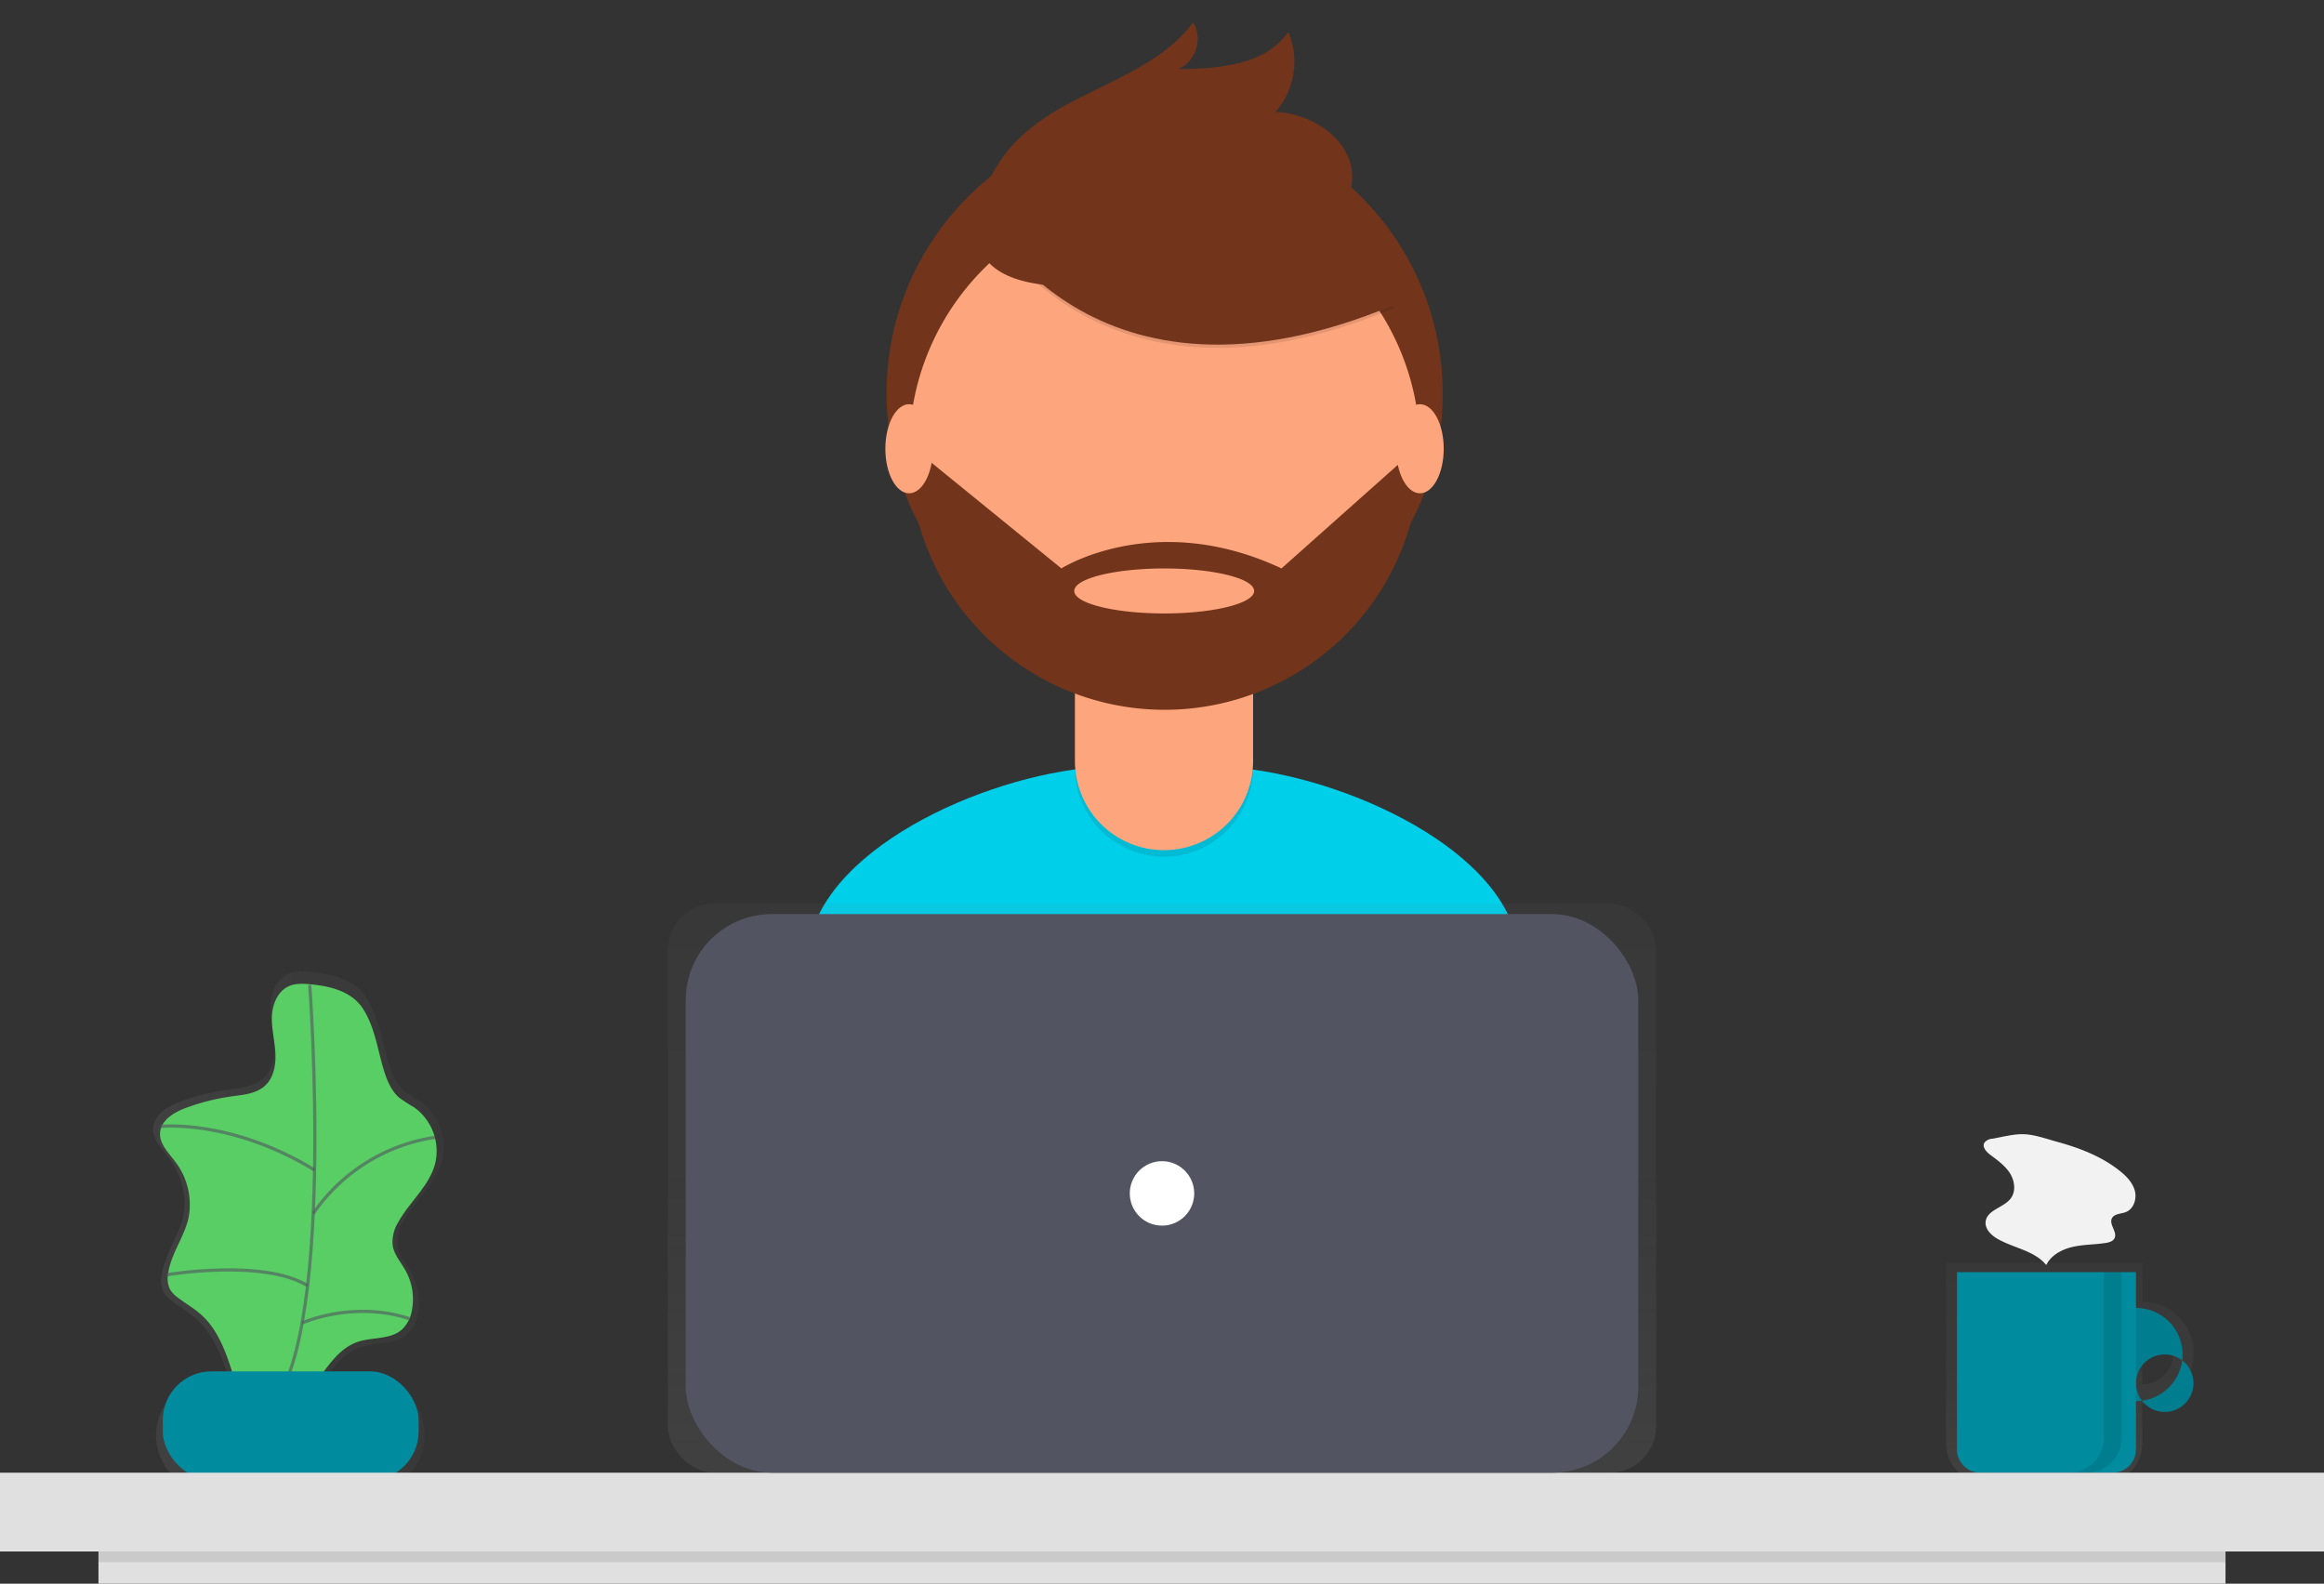 <svg xmlns="http://www.w3.org/2000/svg" xmlns:xlink="http://www.w3.org/1999/xlink" viewBox="0 0 725.758 494.584">
  <rect x="0" y="0" width="725.758" height="494.584" fill="#333333" stroke="none"/>
  <defs>
    <style>
      .cls-1 {
        opacity: 0.7;
      }

      .cls-2 {
        fill: url(#linear-gradient);
      }

      .cls-3 {
        fill: #58ce64;
      }

      .cls-4 {
        fill: none;
        stroke: #535461;
        stroke-miterlimit: 10;
        opacity: 0.6;
      }

      .cls-5 {
        fill: #008c9e;
      }

      .cls-6 {
        fill: url(#linear-gradient-2);
      }

      .cls-7 {
        opacity: 0.1;
      }

      .cls-8 {
        fill: #e0e0e0;
      }

      .cls-9 {
        fill: #00cfea;
      }

      .cls-10 {
        fill: #72351c;
      }

      .cls-11 {
        fill: #fda57d;
      }

      .cls-12 {
        fill: url(#linear-gradient-4);
      }

      .cls-13 {
        fill: #535461;
      }

      .cls-14 {
        fill: #fff;
      }

      .cls-15 {
        fill: #f2f2f2;
      }
    </style>
    <linearGradient id="linear-gradient" y1="0.5" x2="1" y2="0.5" gradientUnits="objectBoundingBox">
      <stop offset="0" stop-color="gray" stop-opacity="0.251"/>
      <stop offset="0.54" stop-color="gray" stop-opacity="0.122"/>
      <stop offset="1" stop-color="gray" stop-opacity="0.102"/>
    </linearGradient>
    <linearGradient id="linear-gradient-2" x1="0.5" y1="1" x2="0.5" y2="0" xlink:href="#linear-gradient"/>
    <linearGradient id="linear-gradient-4" x1="0.5" y1="1" x2="0.5" y2="0" xlink:href="#linear-gradient"/>
  </defs>
  <g id="Group_7" data-name="Group 7" transform="translate(-185 -1282.426)">
    <g id="Group_3" data-name="Group 3" class="cls-1" transform="translate(232.8 1585.783)">
      <path id="Path_3" data-name="Path 3" class="cls-2" d="M268.465,584.113a17.616,17.616,0,0,0-6.985-18.677,52.653,52.653,0,0,1-4.677-3.026c-2.368-1.995-3.735-4.931-4.692-7.867-2.346-7.038-3.086-14.942-7.195-21.3-3.735-5.79-11.027-7.471-17.489-8.061-2.353-.209-4.826-.321-6.978.657-3.6,1.629-5.319,5.88-5.484,9.832s.867,7.844,1.121,11.789-.448,8.285-3.354,10.96-7.075,2.988-10.937,3.526a72.427,72.427,0,0,0-14.822,3.683c-4.027,1.494-8.517,4.117-8.7,8.39-.157,3.5,2.667,6.291,4.789,9.077,3.967,5.23,5.977,12.073,4.6,18.476s-5.977,12.11-6.776,18.715a8.128,8.128,0,0,0,.665,4.946,9.046,9.046,0,0,0,2.5,2.652c2.488,1.92,5.23,3.466,7.62,5.551,4.908,4.348,7.568,10.661,9.615,16.892.194.6.374,1.21.56,1.808h-4.826a17.93,17.93,0,0,0-17.833,17.811h0a17.93,17.93,0,0,0,17.848,17.848h48.188a17.93,17.93,0,0,0,17.848-17.848h0A17.93,17.93,0,0,0,245.215,652.1H232.006c3.123-4.184,6.388-8.113,11.206-9.712s10.654-.665,14.434-4.027a11.319,11.319,0,0,0,3.28-6.492,19.328,19.328,0,0,0-2.114-12.835c-1.494-2.712-3.735-5.17-4.221-8.218a12.216,12.216,0,0,1,1.823-7.613C260.06,596.574,266.507,591.427,268.465,584.113Z" transform="translate(-178.262 -525.04)"/>
    </g>
    <path id="Path_4" data-name="Path 4" class="cls-3" d="M227.991,530.374c-2.241-.2-4.595-.306-6.642.628-3.429,1.554-5.065,5.6-5.23,9.361s.829,7.471,1.068,11.206-.426,7.889-3.2,10.459-6.724,2.846-10.415,3.354a68.97,68.97,0,0,0-14.113,3.526c-3.833,1.4-8.106,3.915-8.285,7.994-.149,3.332,2.54,5.977,4.565,8.644a22.086,22.086,0,0,1,4.378,17.594c-1.285,6.1-5.663,11.535-6.455,17.826a7.74,7.74,0,0,0,.635,4.707,8.614,8.614,0,0,0,2.383,2.525c2.368,1.83,5.013,3.3,7.254,5.289,4.677,4.139,7.2,10.153,9.159,16.085a130.253,130.253,0,0,1,4.483,17.833c4.027-2.592,9.234-2.555,13.53-4.662,9.152-4.483,12.23-17.482,21.89-20.717,4.572-1.494,10.146-.635,13.747-3.833a10.773,10.773,0,0,0,3.123-6.179,18.409,18.409,0,0,0-2.017-12.222c-1.442-2.585-3.564-4.923-4.019-7.852a11.621,11.621,0,0,1,1.733-7.247c3.474-6.313,9.615-11.206,11.49-18.177a16.78,16.78,0,0,0-6.649-17.788,49.585,49.585,0,0,1-4.483-2.884c-2.241-1.9-3.534-4.7-4.483-7.471-2.241-6.724-2.936-14.195-6.851-20.284C241.08,532.533,234.147,530.927,227.991,530.374Z" transform="translate(53.803 1059.429)"/>
    <path id="Path_5" data-name="Path 5" class="cls-4" d="M239.147,530.73s8.494,113.865-13.6,133.409" transform="translate(42.579 1059.305)"/>
    <rect id="Rectangle_3" data-name="Rectangle 3" class="cls-5" width="79.879" height="33.993" rx="15.2" transform="translate(235.84 1710.698)"/>
    <path id="Path_6" data-name="Path 6" class="cls-4" d="M181.2,589.821s21.726-2.533,48.255,13.6" transform="translate(53.796 1044.397)"/>
    <path id="Path_7" data-name="Path 7" class="cls-4" d="M245.22,618.218a56.109,56.109,0,0,1,38-23.788" transform="translate(37.605 1043.194)"/>
    <path id="Path_8" data-name="Path 8" class="cls-4" d="M184,651.346s30.115-5.1,43.952,3.4" transform="translate(53.087 1029.184)"/>
    <path id="Path_9" data-name="Path 9" class="cls-4" d="M240.57,670.776s15.764-7.15,33.5-1.345" transform="translate(38.781 1024.801)"/>
    <g id="Group_4" data-name="Group 4" class="cls-1" transform="translate(792.754 1676.735)">
      <path id="Path_10" data-name="Path 10" class="cls-6" d="M989.032,659.032V646.78H927.77v56.645a11.954,11.954,0,0,0,11.954,11.953h37.355a11.953,11.953,0,0,0,11.953-11.953V690.874a15.921,15.921,0,1,0,0-31.841Zm0,25.722v-19.6a9.8,9.8,0,1,1,0,19.6Z" transform="translate(-927.77 -646.78)"/>
    </g>
    <path id="Path_11" data-name="Path 11" class="cls-5" d="M1002.219,665.74a14.539,14.539,0,1,0,14.538,14.538A14.539,14.539,0,0,0,1002.219,665.74Zm0,23.481a8.969,8.969,0,1,1,0,.008Z" transform="translate(-150.167 1025.16)"/>
    <path id="Path_12" data-name="Path 12" class="cls-7" d="M1002.219,665.74a14.539,14.539,0,1,0,14.538,14.538A14.539,14.539,0,0,0,1002.219,665.74Zm0,23.481a8.969,8.969,0,1,1,0,.008Z" transform="translate(-150.167 1025.16)"/>
    <path id="Path_13" data-name="Path 13" class="cls-5" d="M818,531.78h55.913v55.337a7.284,7.284,0,0,1-7.284,7.284H825.3a7.284,7.284,0,0,1-7.284-7.284V531.78Z" transform="translate(-21.876 1147.943)"/>
    <rect id="Rectangle_4" data-name="Rectangle 4" class="cls-8" width="725.758" height="24.602" transform="translate(185 1742.345)"/>
    <g id="Group_5" data-name="Group 5" class="cls-1" transform="translate(416.846 1282.426)">
      <path id="Path_14" data-name="Path 14" class="cls-6" d="M670.135,414.294c-7.777-28.233-51.878-48.853-85.057-53.425V336.081h.1v-.949a82.883,82.883,0,0,0,50.055-52.469,89.547,89.547,0,0,0,5.342-11.52c3.541-1.293,6.216-7.127,6.216-14.15a24.7,24.7,0,0,0-1-7.1,90.8,90.8,0,0,0,.665-10.773,89.786,89.786,0,0,0-29.66-66.775,17.52,17.52,0,0,0,.284-4.393c-.747-11.6-13.141-19.484-24.751-20.007a24.5,24.5,0,0,0,4.131-25.879c-7.4,10.788-22.607,11.954-35.689,12.021,5.648-2.189,8.218-10.011,4.9-15.1-13.672,18.326-40.343,21.726-56.6,37.8a47.707,47.707,0,0,0-8.8,12.006,89.831,89.831,0,0,0-33.858,70.324,90.813,90.813,0,0,0,.65,10.676,24.654,24.654,0,0,0-1.031,7.195c0,7.053,2.7,12.91,6.268,14.195a89.559,89.559,0,0,0,5.364,11.558,82.868,82.868,0,0,0,49.712,52.3v25.835c-33.305,4.483-77.758,25.274-85.468,53.731-6.657,24.579-13.761,51.55-17.3,67.418,30.31,21.3,93.9,33.8,133.73,33.8,37.87,0,99.76-11.289,129.18-30.676C684.412,467.689,677.083,439.5,670.135,414.294Z" transform="translate(-424.61 -118.99)"/>
    </g>
    <path id="Path_15" data-name="Path 15" class="cls-9" d="M559.931,589.82c36.533,0,96.233-10.885,124.615-29.592-3.071-16.795-10.146-43.982-16.847-68.307-8.532-30.982-62.4-52.461-94.537-52.461H542.195c-32.237,0-86.177,21.6-94.6,52.715-6.425,23.713-13.276,49.749-16.69,65.035C460.111,577.762,521.485,589.82,559.931,589.82Z" transform="translate(-9.355 1082.387)"/>
    <circle id="Ellipse_1" data-name="Ellipse 1" class="cls-10" cx="86.842" cy="86.842" r="86.842" transform="translate(461.851 1318.488)"/>
    <path id="Path_16" data-name="Path 16" class="cls-7" d="M449.29,261.31h55.644v44.512a27.822,27.822,0,0,1-27.822,27.822h0a27.822,27.822,0,0,1-27.822-27.822Z" transform="translate(71.372 1216.347)"/>
    <path id="Path_17" data-name="Path 17" class="cls-11" d="M457.3,258.55h39.678a7.979,7.979,0,0,1,7.979,7.979v36.533a27.822,27.822,0,0,1-27.822,27.822h0a27.822,27.822,0,0,1-27.822-27.822V266.529a7.979,7.979,0,0,1,7.986-7.979Z" transform="translate(71.367 1217.045)"/>
    <path id="Path_18" data-name="Path 18" class="cls-7" d="M563.71,406.169a80.081,80.081,0,0,0,55.644.157V399.49H563.71Z" transform="translate(-42.943 1092.496)"/>
    <circle id="Ellipse_2" data-name="Ellipse 2" class="cls-11" cx="79.752" cy="79.752" r="79.752" transform="translate(468.941 1342.888)"/>
    <path id="Path_19" data-name="Path 19" class="cls-7" d="M525,202.77s33.619,68.225,128.426,28.591l-22.039-34.605L592.239,182.71Z" transform="translate(-33.153 1147.321)"/>
    <path id="Path_20" data-name="Path 20" class="cls-10" d="M525,201.427s33.619,68.225,128.426,28.591l-22.039-34.613L592.239,181.36Z" transform="translate(-33.153 1147.662)"/>
    <path id="Path_21" data-name="Path 21" class="cls-10" d="M524.084,183.418a46.073,46.073,0,0,1,11.423-18.573c15.689-15.51,41.4-18.782,54.6-36.466,3.168,4.908.747,12.454-4.729,14.561,12.618-.082,27.284-1.188,34.426-11.595a23.638,23.638,0,0,1-3.99,24.96c11.206.508,23.16,8.113,23.907,19.3.486,7.471-4.191,14.516-10.317,18.789s-13.537,6.238-20.836,7.845C587.243,206.945,510.151,226.623,524.084,183.418Z" transform="translate(-32.499 1161.061)"/>
    <path id="Path_22" data-name="Path 22" class="cls-10" d="M653.852,307.595h-2.122L610.6,344.2c-39.6-18.565-68.733,0-68.733,0l-43.145-35.113-4.348.545a79.748,79.748,0,1,0,159.483-2.055Zm-79.879,50.668c-15.517,0-28.091-3.145-28.091-7.023s12.581-7.023,28.091-7.023,28.091,3.145,28.091,7.023S589.49,358.263,573.973,358.263Z" transform="translate(-25.407 1115.74)"/>
    <ellipse id="Ellipse_3" data-name="Ellipse 3" class="cls-11" cx="7.419" cy="13.911" rx="7.419" ry="13.911" transform="translate(461.485 1408.655)"/>
    <ellipse id="Ellipse_4" data-name="Ellipse 4" class="cls-11" cx="7.419" cy="13.911" rx="7.419" ry="13.911" transform="translate(621.02 1408.655)"/>
    <g id="Group_6" data-name="Group 6" class="cls-1" transform="translate(393.559 1564.611)">
      <rect id="Rectangle_5" data-name="Rectangle 5" class="cls-12" width="308.64" height="177.726" rx="14.5"/>
    </g>
    <rect id="Rectangle_6" data-name="Rectangle 6" class="cls-13" width="297.463" height="174.447" rx="26.84" transform="translate(399.147 1567.891)"/>
    <circle id="Ellipse_5" data-name="Ellipse 5" class="cls-14" cx="10.063" cy="10.063" r="10.063" transform="translate(537.816 1645.058)"/>
    <rect id="Rectangle_7" data-name="Rectangle 7" class="cls-8" width="664.25" height="10.063" transform="translate(215.75 1766.947)"/>
    <rect id="Rectangle_8" data-name="Rectangle 8" class="cls-7" width="664.25" height="3.354" transform="translate(215.75 1766.947)"/>
    <path id="Path_23" data-name="Path 23" class="cls-7" d="M989.98,650.78v51.714a10.9,10.9,0,0,1-10.9,10.9h5.588a10.9,10.9,0,0,0,10.9-10.9V650.78Z" transform="translate(-147.992 1028.943)"/>
    <path id="Path_24" data-name="Path 24" class="cls-15" d="M946.15,594.519a3.291,3.291,0,0,0-2.473,1.255c-.747,1.33.6,2.831,1.808,3.735,2.241,1.688,4.6,3.347,6.126,5.7s2,5.641.336,7.9c-2.174,2.951-7.359,3.579-7.859,7.209-.321,2.331,1.688,4.318,3.735,5.484,5.035,2.884,11.528,3.653,15.181,8.166,1.494-3.1,4.886-4.893,8.218-5.663s6.858-.71,10.273-1.225c1.1-.164,2.338-.5,2.831-1.494.956-1.935-1.763-4.258-.829-6.2.747-1.494,2.809-1.367,4.341-1.957,2.5-.964,3.519-4.176,2.817-6.724s-2.7-4.595-4.811-6.246c-5.663-4.483-12.477-7.068-19.372-8.965-3.205-.874-6.97-2.241-10.295-2.383C953,592.958,949.333,593.959,946.15,594.519Z" transform="translate(-138.984 1043.531)"/>
  </g>
</svg>
